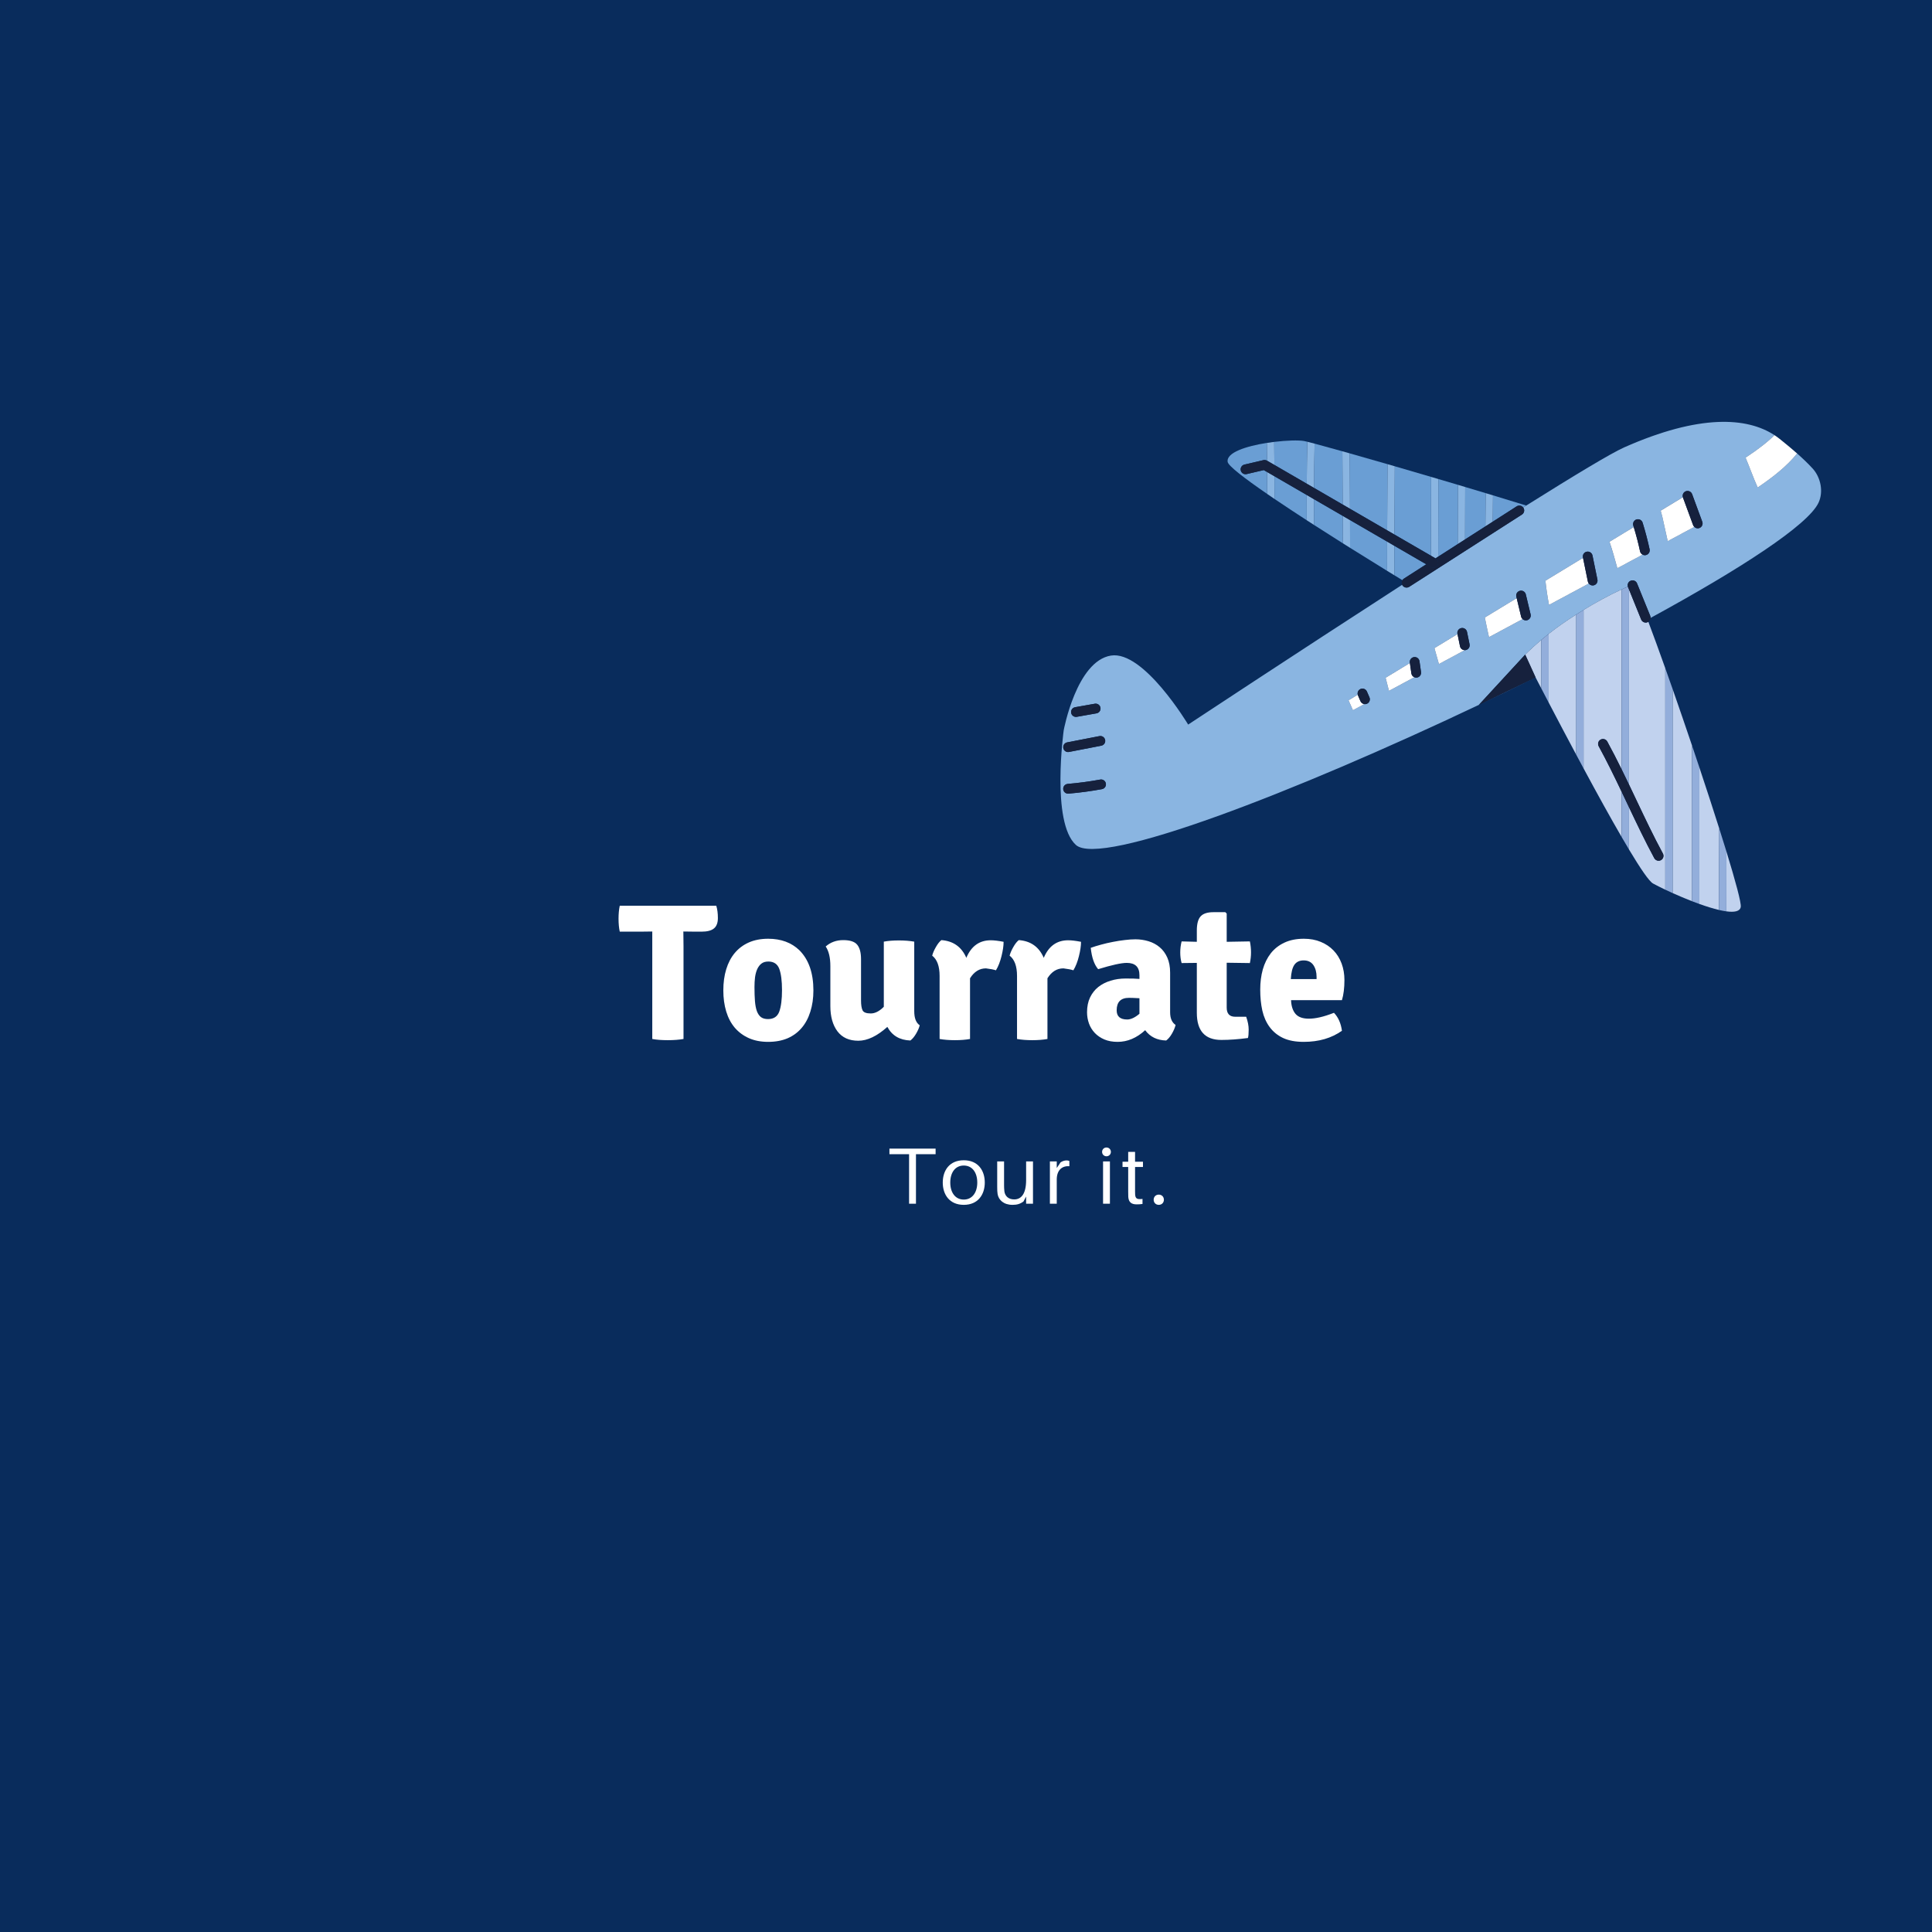 <svg xmlns="http://www.w3.org/2000/svg" width="375" viewBox="0 0 375 375" height="375" version="1.0"><defs><clipPath id="a"><path d="M 205 81 L 353.992 81 L 353.992 165 L 205 165 Z M 205 81"/></clipPath></defs><path fill="#FFF" d="M-37.5 -37.5H412.5V412.5H-37.5z"/><path fill="#FFF" d="M-37.5 -37.5H412.5V412.5H-37.5z"/><path fill="#092C5C" d="M-37.5 -37.5H412.5V412.5H-37.5z"/><path fill="#6A9ED4" d="M 294.387 98.281 C 294.801 98.016 295.348 98.117 295.645 98.504 C 295.844 98.375 296.047 98.25 296.246 98.125 C 294.145 97.477 291.98 96.812 289.789 96.148 C 289.77 97.852 289.754 99.551 289.742 101.258 Z M 294.387 98.281"/><path fill="#6A9ED4" d="M 277.742 107.863 C 277.746 102.777 277.758 97.672 277.781 92.566 C 275.352 91.848 272.98 91.156 270.73 90.504 C 270.699 94.906 270.672 99.324 270.66 103.758 Z M 277.742 107.863"/><path fill="#6A9ED4" d="M 245.301 91.242 L 241.973 92.02 C 241.461 92.141 240.953 91.824 240.832 91.312 C 240.715 90.805 241.031 90.297 241.539 90.176 L 245.234 89.312 C 245.469 89.258 245.719 89.297 245.926 89.418 L 245.934 89.422 C 245.926 88.262 245.914 87.109 245.898 85.965 C 241.922 86.594 237.984 87.832 238.289 89.66 C 238.414 90.418 241.434 92.762 245.961 95.875 C 245.961 94.449 245.957 93.031 245.949 91.617 Z M 245.301 91.242"/><path fill="#6A9ED4" d="M 260.613 97.934 C 260.602 94.473 260.582 91.027 260.555 87.594 C 258.309 86.965 256.465 86.457 255.164 86.109 C 255.102 88.969 255.066 91.836 255.051 94.707 Z M 260.613 97.934"/><path fill="#6A9ED4" d="M 269.242 102.938 C 269.258 98.641 269.281 94.359 269.316 90.094 C 266.637 89.32 264.152 88.613 261.977 87.996 C 262.004 91.566 262.023 95.156 262.035 98.758 Z M 269.242 102.938"/><path fill="#6A9ED4" d="M 253.637 93.887 C 253.652 91.168 253.688 88.453 253.746 85.746 C 253.461 85.672 253.242 85.625 253.121 85.602 C 252.043 85.414 249.77 85.473 247.32 85.77 C 247.336 87.25 247.348 88.742 247.359 90.246 Z M 253.637 93.887"/><path fill="#6A9ED4" d="M 288.316 102.172 C 288.332 100.02 288.352 97.867 288.371 95.719 C 287.051 95.32 285.719 94.922 284.395 94.527 C 284.383 97.918 284.375 101.312 284.367 104.699 Z M 288.316 102.172"/><path fill="#6A9ED4" d="M 262.043 100.949 C 262.047 102.746 262.051 104.539 262.051 106.336 C 264.445 107.84 266.863 109.34 269.234 110.797 C 269.234 108.902 269.234 107.012 269.238 105.121 Z M 262.043 100.949"/><path fill="#6A9ED4" d="M 272.5 112.309 L 276.836 109.527 L 270.656 105.945 C 270.652 107.852 270.652 109.758 270.652 111.664 C 271.176 111.984 271.691 112.301 272.207 112.613 C 272.277 112.496 272.375 112.387 272.5 112.309 Z M 272.5 112.309"/><path fill="#6A9ED4" d="M 253.625 96.066 L 247.371 92.441 C 247.379 93.906 247.383 95.371 247.383 96.848 C 249.281 98.133 251.395 99.523 253.633 100.977 C 253.625 99.34 253.617 97.707 253.625 96.066 Z M 253.625 96.066"/><path fill="#6A9ED4" d="M 282.949 105.613 C 282.953 101.777 282.961 97.938 282.977 94.102 C 281.707 93.727 280.449 93.352 279.199 92.984 C 279.18 98.008 279.168 103.031 279.16 108.039 Z M 282.949 105.613"/><path fill="#6A9ED4" d="M 260.621 100.125 L 255.039 96.887 C 255.035 98.559 255.047 100.23 255.059 101.898 C 256.859 103.059 258.73 104.25 260.629 105.445 C 260.629 103.668 260.625 101.898 260.621 100.125 Z M 260.621 100.125"/><path fill="#8AB5E1" d="M 289.742 101.258 C 289.754 99.551 289.77 97.852 289.789 96.148 C 289.316 96.008 288.844 95.863 288.371 95.719 C 288.352 97.867 288.332 100.02 288.316 102.172 Z M 289.742 101.258"/><path fill="#8AB5E1" d="M 284.367 104.703 C 284.375 101.312 284.383 97.918 284.395 94.527 C 283.922 94.383 283.449 94.242 282.977 94.102 C 282.961 97.938 282.953 101.777 282.949 105.613 Z M 284.367 104.703"/><path fill="#8AB5E1" d="M 278.629 108.379 L 279.164 108.039 C 279.168 103.031 279.18 98.008 279.199 92.984 C 278.727 92.844 278.254 92.703 277.781 92.566 C 277.758 97.672 277.746 102.777 277.742 107.863 Z M 278.629 108.379"/><path fill="#8AB5E1" d="M 270.66 103.758 C 270.672 99.324 270.699 94.906 270.73 90.504 C 270.254 90.367 269.781 90.23 269.316 90.094 C 269.281 94.359 269.258 98.641 269.246 102.938 Z M 270.66 103.758"/><path fill="#8AB5E1" d="M 269.238 105.121 C 269.234 107.012 269.234 108.902 269.234 110.797 C 269.711 111.086 270.184 111.379 270.652 111.664 C 270.652 109.758 270.652 107.852 270.656 105.945 Z M 269.238 105.121"/><path fill="#8AB5E1" d="M 262.043 100.949 L 260.621 100.125 C 260.625 101.898 260.629 103.668 260.629 105.445 C 261.102 105.742 261.574 106.039 262.051 106.336 C 262.051 104.539 262.047 102.746 262.043 100.949 Z M 262.043 100.949"/><path fill="#8AB5E1" d="M 262.035 98.758 C 262.027 95.156 262.008 91.566 261.977 87.996 C 261.484 87.855 261.012 87.723 260.555 87.594 C 260.582 91.027 260.602 94.473 260.613 97.934 Z M 262.035 98.758"/><path fill="#8AB5E1" d="M 255.039 96.887 L 253.625 96.066 C 253.617 97.707 253.625 99.34 253.633 100.977 C 254.105 101.281 254.578 101.59 255.059 101.898 C 255.047 100.23 255.035 98.559 255.039 96.887 Z M 255.039 96.887"/><path fill="#8AB5E1" d="M 255.051 94.707 C 255.066 91.836 255.102 88.969 255.164 86.109 C 254.578 85.953 254.102 85.832 253.75 85.746 C 253.688 88.453 253.656 91.168 253.637 93.887 Z M 255.051 94.707"/><path fill="#8AB5E1" d="M 245.949 91.617 C 245.957 93.031 245.961 94.449 245.961 95.875 C 246.422 96.191 246.895 96.516 247.383 96.848 C 247.383 95.371 247.379 93.906 247.371 92.441 Z M 245.949 91.617"/><path fill="#8AB5E1" d="M 247.359 90.246 C 247.348 88.742 247.336 87.25 247.32 85.77 C 246.848 85.828 246.375 85.895 245.898 85.969 C 245.914 87.109 245.922 88.262 245.934 89.422 Z M 247.359 90.246"/><g clip-path="url(#a)"><path fill="#8AB5E1" d="M 287.039 136.82 L 295.863 127.25 C 295.863 127.25 295.863 127.246 295.859 127.246 C 295.922 127.184 295.98 127.121 296.039 127.059 C 297.078 126.027 298.117 125.086 299.176 124.191 C 299.645 123.797 300.117 123.41 300.598 123.031 C 302.25 121.734 303.969 120.539 305.84 119.344 C 305.875 119.32 305.91 119.301 305.945 119.277 C 306.414 118.977 306.891 118.684 307.367 118.391 C 309.758 116.93 312.227 115.578 314.77 114.398 C 315.168 114.215 315.566 114.035 315.969 113.859 C 315.836 113.398 316.062 112.902 316.52 112.719 C 317 112.523 317.555 112.754 317.75 113.238 L 320.309 119.543 C 320.359 119.672 320.379 119.805 320.375 119.938 C 337.871 110.402 350.926 101.91 352.965 97.598 C 353.973 95.465 353.414 92.664 351.824 90.93 C 350.898 89.922 349.852 88.93 348.82 88.02 C 346.805 90.57 343.832 92.816 341.164 94.625 C 340.32 92.754 339.629 90.766 338.816 88.828 C 341.211 87.25 343.129 85.762 344.426 84.465 C 339.102 80.973 329.891 80.352 315.254 86.836 C 312.699 87.969 305.469 92.336 296.246 98.125 C 296.047 98.25 295.844 98.379 295.645 98.504 C 295.66 98.527 295.68 98.543 295.695 98.566 C 295.977 99.008 295.848 99.594 295.406 99.875 L 273.523 113.902 C 273.367 114.004 273.188 114.051 273.012 114.051 C 272.703 114.051 272.395 113.898 272.215 113.617 C 272.191 113.582 272.18 113.547 272.16 113.508 C 251.188 127.059 230.621 140.641 230.621 140.641 C 230.621 140.641 222 126.219 215.633 127.246 C 208.945 128.324 206.469 141.727 206.469 141.727 C 206.469 141.727 203.984 159.598 208.828 164 C 213.633 168.371 251.355 153.75 287.039 136.82 Z M 327.223 95.352 C 327.715 95.172 328.258 95.422 328.438 95.91 L 330.41 101.273 C 330.594 101.762 330.34 102.309 329.848 102.488 C 329.742 102.527 329.633 102.547 329.523 102.547 C 329.273 102.547 329.039 102.438 328.863 102.266 L 323.703 105.035 C 323.352 103.484 323.027 101.926 322.672 100.379 C 322.574 99.957 322.461 99.539 322.34 99.121 L 326.648 96.504 C 326.508 96.031 326.754 95.523 327.223 95.352 Z M 284.508 126.176 C 284.441 126.191 284.379 126.199 284.316 126.199 C 284.312 126.199 284.309 126.195 284.305 126.195 L 279.293 128.887 C 279.012 127.855 278.723 126.828 278.422 125.801 L 282.902 123.078 L 282.891 123.027 C 282.785 122.516 283.117 122.016 283.629 121.91 C 284.141 121.805 284.641 122.133 284.746 122.645 L 285.242 125.059 C 285.348 125.57 285.02 126.07 284.508 126.176 Z M 309.32 113.613 C 309.258 113.629 309.191 113.633 309.129 113.633 C 308.832 113.633 308.559 113.492 308.383 113.266 L 300.664 117.41 C 300.367 115.855 300.129 114.289 299.965 112.715 L 307.262 108.281 L 307.246 108.203 C 307.141 107.691 307.473 107.191 307.984 107.086 C 308.5 106.98 308.996 107.312 309.102 107.824 L 310.059 112.5 C 310.164 113.012 309.832 113.512 309.32 113.613 Z M 317.109 102.301 C 317.078 102.203 317.051 102.105 317.023 102.012 C 316.867 101.512 317.145 100.98 317.645 100.824 C 318.145 100.672 318.676 100.949 318.828 101.449 C 319.355 103.145 319.812 104.883 320.188 106.617 C 320.297 107.129 319.973 107.633 319.461 107.742 C 319.395 107.758 319.328 107.766 319.262 107.766 C 319.105 107.766 318.957 107.727 318.824 107.656 L 313.922 110.289 C 313.465 108.566 312.965 106.852 312.406 105.156 Z M 294.387 116.102 L 294.32 115.816 C 294.195 115.305 294.512 114.797 295.02 114.672 C 295.527 114.551 296.039 114.863 296.16 115.375 L 297.09 119.25 C 297.211 119.758 296.898 120.266 296.391 120.391 C 296.316 120.406 296.242 120.414 296.168 120.414 C 295.93 120.414 295.707 120.32 295.535 120.164 L 289.012 123.668 C 288.727 122.402 288.457 121.133 288.203 119.859 Z M 273.66 128.691 L 273.648 128.613 C 273.574 128.098 273.938 127.617 274.453 127.543 C 274.973 127.469 275.453 127.832 275.523 128.348 L 275.824 130.445 C 275.895 130.965 275.535 131.441 275.02 131.516 C 274.973 131.523 274.93 131.527 274.883 131.527 C 274.758 131.527 274.633 131.496 274.52 131.449 L 269.598 134.094 C 269.371 133.25 269.156 132.406 268.949 131.555 Z M 264.078 133.734 C 264.559 133.527 265.113 133.75 265.32 134.23 L 265.809 135.355 C 266.016 135.836 265.797 136.391 265.316 136.598 C 265.195 136.652 265.066 136.676 264.941 136.676 C 264.898 136.676 264.863 136.664 264.82 136.66 L 262.605 137.848 L 261.754 135.926 L 263.539 134.84 C 263.426 134.398 263.645 133.922 264.078 133.734 Z M 208.68 137.27 L 212.5 136.594 C 213.016 136.504 213.508 136.848 213.598 137.359 C 213.691 137.875 213.348 138.367 212.832 138.457 L 209.008 139.133 C 208.953 139.145 208.898 139.148 208.844 139.148 C 208.391 139.148 207.992 138.828 207.91 138.367 C 207.82 137.855 208.164 137.363 208.68 137.27 Z M 207.137 144.094 L 213.398 142.879 C 213.91 142.777 214.406 143.113 214.508 143.629 C 214.605 144.141 214.273 144.637 213.758 144.738 L 207.496 145.953 C 207.434 145.965 207.375 145.973 207.316 145.973 C 206.871 145.973 206.473 145.656 206.387 145.203 C 206.285 144.691 206.621 144.195 207.137 144.094 Z M 207.316 154.047 C 206.828 154.047 206.414 153.676 206.371 153.18 C 206.328 152.66 206.715 152.203 207.234 152.156 C 209.344 151.98 211.465 151.695 213.547 151.312 C 214.059 151.215 214.555 151.555 214.648 152.07 C 214.742 152.586 214.402 153.078 213.887 153.172 C 211.75 153.566 209.562 153.859 207.395 154.043 C 207.367 154.047 207.344 154.047 207.316 154.047 Z M 207.316 154.047"/></g><path fill="#8AB5E1" d="M 298.023 131.5 L 287.066 136.805 C 290.754 135.055 294.418 133.281 298.023 131.5 Z M 298.023 131.5"/><path fill="#C1D2EE" d="M 333.664 176.625 C 333.656 171.355 333.672 166.082 333.703 160.809 C 332.547 157.152 331.227 153.109 329.848 148.969 L 329.848 175.461 C 331.191 175.941 332.504 176.352 333.664 176.625 Z M 333.664 176.625"/><path fill="#C1D2EE" d="M 337.879 176.035 C 338.004 175.258 336.879 171.102 335.098 165.281 C 335.082 169.156 335.078 173.027 335.086 176.895 C 336.656 177.105 337.738 176.906 337.879 176.035 Z M 337.879 176.035"/><path fill="#C1D2EE" d="M 319.43 120.844 C 319.055 120.844 318.699 120.621 318.551 120.25 L 316.188 114.426 L 316.188 152.285 C 316.66 153.266 317.125 154.246 317.582 155.215 C 319.25 158.727 320.969 162.359 322.766 165.672 C 323.012 166.133 322.844 166.707 322.383 166.957 C 322.238 167.035 322.086 167.07 321.934 167.07 C 321.598 167.07 321.27 166.891 321.098 166.574 C 319.395 163.426 317.766 160.02 316.188 156.695 L 316.188 164.891 C 318.414 168.605 320.102 171.082 320.859 171.492 C 321.465 171.824 322.281 172.238 323.23 172.688 L 323.23 129.703 C 322.016 126.289 320.891 123.203 319.941 120.691 C 319.891 120.723 319.84 120.75 319.785 120.773 C 319.668 120.82 319.547 120.844 319.43 120.844 Z M 319.43 120.844"/><path fill="#C1D2EE" d="M 328.43 174.93 L 328.43 144.734 C 327.164 140.988 325.879 137.25 324.652 133.734 L 324.652 173.344 C 325.828 173.875 327.121 174.422 328.43 174.93 Z M 328.43 174.93"/><path fill="#C1D2EE" d="M 310.305 144.84 C 310.055 144.379 310.223 143.805 310.684 143.555 C 311.141 143.305 311.715 143.473 311.969 143.93 C 312.934 145.695 313.863 147.52 314.77 149.359 L 314.77 114.398 C 312.227 115.578 309.758 116.93 307.367 118.391 L 307.367 149.141 C 310.016 154.066 312.578 158.711 314.77 162.48 L 314.77 153.707 C 313.34 150.711 311.867 147.688 310.305 144.84 Z M 310.305 144.84"/><path fill="#C1D2EE" d="M 305.945 119.277 C 305.91 119.301 305.875 119.32 305.84 119.344 C 303.969 120.539 302.25 121.734 300.598 123.031 L 300.598 136.367 C 302.34 139.699 304.148 143.133 305.945 146.492 Z M 305.945 119.277"/><path fill="#C1D2EE" d="M 295.859 127.246 C 295.863 127.246 295.863 127.25 295.863 127.25 L 296.039 127.059 C 295.98 127.121 295.922 127.184 295.859 127.246 Z M 295.859 127.246"/><path fill="#C1D2EE" d="M 299.176 124.191 C 298.117 125.086 297.078 126.027 296.039 127.059 L 298.055 131.484 C 298.422 132.195 298.797 132.918 299.176 133.645 Z M 299.176 124.191"/><path fill="#93AEDB" d="M 335.086 176.895 C 335.078 173.027 335.082 169.156 335.098 165.281 C 334.668 163.879 334.199 162.379 333.703 160.809 C 333.672 166.082 333.656 171.355 333.664 176.625 C 334.168 176.742 334.648 176.836 335.086 176.895 Z M 335.086 176.895"/><path fill="#93AEDB" d="M 329.848 175.461 L 329.848 148.969 C 329.383 147.562 328.906 146.148 328.43 144.734 L 328.43 174.93 C 328.902 175.113 329.379 175.289 329.848 175.461 Z M 329.848 175.461"/><path fill="#93AEDB" d="M 324.652 173.344 L 324.652 133.734 C 324.168 132.352 323.691 131.004 323.23 129.707 L 323.23 172.688 C 323.676 172.902 324.156 173.121 324.652 173.344 Z M 324.652 173.344"/><path fill="#93AEDB" d="M 314.77 149.359 C 315.25 150.332 315.723 151.309 316.191 152.285 L 316.191 114.426 L 315.996 113.949 C 315.984 113.918 315.977 113.887 315.969 113.859 C 315.566 114.035 315.168 114.215 314.77 114.398 Z M 314.77 149.359"/><path fill="#93AEDB" d="M 315.871 156.027 C 315.508 155.258 315.141 154.48 314.77 153.707 L 314.77 162.48 C 315.262 163.332 315.738 164.137 316.191 164.891 L 316.191 156.695 C 316.082 156.473 315.977 156.25 315.871 156.027 Z M 315.871 156.027"/><path fill="#93AEDB" d="M 307.367 118.391 C 306.891 118.684 306.414 118.977 305.945 119.277 L 305.945 146.492 C 306.422 147.383 306.895 148.266 307.367 149.141 Z M 307.367 118.391"/><path fill="#93AEDB" d="M 300.598 123.031 C 300.117 123.41 299.645 123.797 299.176 124.191 L 299.176 133.645 C 299.645 134.543 300.117 135.449 300.598 136.367 Z M 300.598 123.031"/><path fill="#FFF" d="M 341.164 94.625 C 343.836 92.816 346.805 90.566 348.82 88.02 C 347.75 87.07 346.699 86.215 345.824 85.508 C 345.68 85.391 345.539 85.281 345.406 85.172 C 345.094 84.926 344.77 84.688 344.426 84.461 C 343.129 85.762 341.215 87.25 338.816 88.828 C 339.629 90.766 340.32 92.754 341.164 94.625 Z M 341.164 94.625"/><path fill="#16213D" d="M 273.012 114.051 C 273.188 114.051 273.367 114.004 273.523 113.902 L 295.406 99.875 C 295.848 99.594 295.977 99.008 295.695 98.566 C 295.68 98.543 295.66 98.523 295.645 98.504 C 295.348 98.117 294.801 98.016 294.387 98.281 L 289.742 101.258 L 288.312 102.172 L 284.367 104.703 L 282.949 105.613 L 279.16 108.039 L 278.629 108.379 L 278.684 108.41 C 279.137 108.676 279.289 109.254 279.027 109.707 C 278.852 110.008 278.535 110.176 278.207 110.176 C 278.047 110.176 277.883 110.137 277.734 110.051 L 276.836 109.527 L 272.5 112.309 C 272.375 112.391 272.277 112.496 272.207 112.613 C 272.043 112.879 272.02 113.215 272.16 113.508 C 272.176 113.543 272.191 113.582 272.215 113.617 C 272.395 113.898 272.703 114.051 273.012 114.051 Z M 273.012 114.051"/><path fill="#16213D" d="M 320.309 119.539 L 317.75 113.238 C 317.555 112.754 317 112.52 316.52 112.719 C 316.062 112.902 315.836 113.398 315.969 113.859 C 315.98 113.891 315.984 113.918 315.996 113.949 L 316.191 114.426 L 318.551 120.25 C 318.703 120.621 319.055 120.844 319.43 120.844 C 319.551 120.844 319.668 120.82 319.785 120.773 C 319.84 120.75 319.895 120.723 319.941 120.691 C 320.203 120.523 320.359 120.238 320.375 119.938 C 320.379 119.805 320.359 119.672 320.309 119.539 Z M 320.309 119.539"/><path fill="#16213D" d="M 270.66 103.758 L 269.246 102.938 L 262.035 98.758 L 260.613 97.934 L 255.051 94.707 L 253.637 93.887 L 247.359 90.246 L 245.934 89.422 L 245.926 89.418 C 245.719 89.297 245.469 89.258 245.234 89.312 L 241.539 90.176 C 241.031 90.297 240.715 90.805 240.832 91.312 C 240.953 91.824 241.461 92.141 241.969 92.02 L 245.301 91.242 L 245.945 91.617 L 247.371 92.441 L 253.621 96.066 L 255.039 96.891 L 260.621 100.125 L 262.043 100.949 L 269.238 105.121 L 270.656 105.945 L 276.836 109.527 L 277.734 110.051 C 277.883 110.137 278.047 110.176 278.207 110.176 C 278.535 110.176 278.852 110.008 279.027 109.707 C 279.293 109.254 279.137 108.676 278.684 108.41 L 278.629 108.379 L 277.742 107.863 Z M 270.66 103.758"/><path fill="#16213D" d="M 311.969 143.93 C 311.715 143.473 311.141 143.305 310.684 143.555 C 310.223 143.805 310.055 144.379 310.305 144.84 C 311.867 147.688 313.34 150.711 314.77 153.707 C 315.141 154.48 315.508 155.258 315.871 156.027 C 315.977 156.25 316.082 156.473 316.188 156.695 C 317.766 160.02 319.395 163.426 321.098 166.574 C 321.27 166.891 321.598 167.07 321.934 167.07 C 322.086 167.07 322.238 167.035 322.383 166.957 C 322.844 166.707 323.012 166.133 322.766 165.672 C 320.969 162.359 319.25 158.727 317.582 155.215 C 317.125 154.246 316.66 153.266 316.191 152.285 C 315.723 151.309 315.25 150.332 314.77 149.359 C 313.863 147.52 312.934 145.695 311.969 143.93 Z M 311.969 143.93"/><path fill="#FFF" d="M 322.672 100.379 C 323.027 101.93 323.352 103.484 323.703 105.039 L 328.863 102.266 C 328.77 102.172 328.684 102.062 328.633 101.926 L 326.66 96.566 C 326.656 96.547 326.652 96.527 326.648 96.508 L 322.34 99.121 C 322.461 99.539 322.574 99.957 322.672 100.379 Z M 322.672 100.379"/><path fill="#FFF" d="M 313.926 110.289 L 318.828 107.656 C 318.586 107.531 318.398 107.305 318.336 107.016 C 317.996 105.434 317.582 103.852 317.109 102.301 L 312.406 105.156 C 312.969 106.852 313.465 108.566 313.926 110.289 Z M 313.926 110.289"/><path fill="#FFF" d="M 307.262 108.281 L 299.965 112.715 C 300.129 114.289 300.367 115.855 300.664 117.41 L 308.383 113.266 C 308.297 113.152 308.234 113.023 308.203 112.879 Z M 307.262 108.281"/><path fill="#FFF" d="M 289.012 123.668 L 295.535 120.164 C 295.398 120.043 295.293 119.883 295.25 119.691 L 294.387 116.102 L 288.203 119.859 C 288.457 121.133 288.727 122.402 289.012 123.668 Z M 289.012 123.668"/><path fill="#FFF" d="M 283.387 125.441 L 282.902 123.078 L 278.422 125.801 C 278.723 126.828 279.012 127.855 279.293 128.887 L 284.305 126.195 C 283.867 126.191 283.48 125.887 283.387 125.441 Z M 283.387 125.441"/><path fill="#FFF" d="M 274.52 131.449 C 274.223 131.328 273.996 131.055 273.949 130.711 L 273.66 128.691 L 268.949 131.555 C 269.156 132.406 269.371 133.25 269.598 134.094 Z M 274.52 131.449"/><path fill="#FFF" d="M 264.07 136.105 L 263.582 134.98 C 263.562 134.934 263.551 134.887 263.539 134.84 L 261.754 135.926 L 262.605 137.852 L 264.82 136.66 C 264.5 136.617 264.207 136.426 264.07 136.105 Z M 264.07 136.105"/><path fill="#16213D" d="M 295.535 120.164 C 295.703 120.32 295.93 120.414 296.168 120.414 C 296.242 120.414 296.316 120.406 296.391 120.391 C 296.898 120.266 297.211 119.758 297.09 119.25 L 296.16 115.375 C 296.039 114.863 295.527 114.551 295.02 114.672 C 294.512 114.797 294.195 115.305 294.32 115.816 L 294.387 116.102 L 295.25 119.688 C 295.293 119.879 295.398 120.043 295.535 120.164 Z M 295.535 120.164"/><path fill="#16213D" d="M 310.059 112.5 L 309.102 107.824 C 309 107.312 308.5 106.98 307.984 107.086 C 307.473 107.191 307.145 107.691 307.246 108.203 L 307.262 108.281 L 308.203 112.879 C 308.23 113.023 308.297 113.152 308.383 113.266 C 308.559 113.492 308.832 113.637 309.129 113.637 C 309.191 113.637 309.254 113.629 309.32 113.617 C 309.832 113.512 310.164 113.012 310.059 112.5 Z M 310.059 112.5"/><path fill="#16213D" d="M 328.633 101.926 C 328.684 102.062 328.77 102.172 328.863 102.266 C 329.039 102.438 329.273 102.547 329.523 102.547 C 329.633 102.547 329.742 102.527 329.848 102.488 C 330.34 102.309 330.594 101.762 330.41 101.273 L 328.438 95.91 C 328.258 95.422 327.715 95.172 327.223 95.352 C 326.754 95.523 326.508 96.031 326.648 96.508 C 326.652 96.527 326.656 96.547 326.66 96.566 Z M 328.633 101.926"/><path fill="#16213D" d="M 284.746 122.645 C 284.641 122.133 284.141 121.805 283.629 121.91 C 283.117 122.016 282.785 122.516 282.891 123.027 L 282.902 123.078 L 283.387 125.441 C 283.48 125.887 283.867 126.191 284.305 126.195 C 284.309 126.195 284.312 126.199 284.316 126.199 C 284.379 126.199 284.441 126.191 284.508 126.176 C 285.02 126.07 285.348 125.57 285.242 125.059 Z M 284.746 122.645"/><path fill="#16213D" d="M 274.52 131.449 C 274.633 131.496 274.758 131.527 274.883 131.527 C 274.93 131.527 274.973 131.523 275.02 131.516 C 275.535 131.441 275.895 130.965 275.82 130.445 L 275.523 128.348 C 275.449 127.832 274.973 127.469 274.453 127.543 C 273.938 127.617 273.574 128.098 273.648 128.613 L 273.66 128.691 L 273.945 130.711 C 273.996 131.055 274.223 131.328 274.52 131.449 Z M 274.52 131.449"/><path fill="#16213D" d="M 263.582 134.98 L 264.07 136.105 C 264.207 136.422 264.5 136.617 264.82 136.66 C 264.863 136.664 264.898 136.676 264.941 136.676 C 265.066 136.676 265.195 136.652 265.316 136.598 C 265.797 136.391 266.016 135.836 265.809 135.355 L 265.32 134.23 C 265.113 133.75 264.559 133.527 264.078 133.734 C 263.645 133.926 263.426 134.398 263.539 134.84 C 263.551 134.887 263.562 134.934 263.582 134.98 Z M 263.582 134.98"/><path fill="#16213D" d="M 214.648 152.07 C 214.555 151.555 214.059 151.215 213.547 151.312 C 211.465 151.695 209.344 151.98 207.234 152.156 C 206.715 152.203 206.328 152.66 206.371 153.18 C 206.414 153.676 206.828 154.047 207.316 154.047 C 207.344 154.047 207.367 154.047 207.395 154.043 C 209.562 153.859 211.746 153.566 213.887 153.172 C 214.402 153.078 214.742 152.586 214.648 152.07 Z M 214.648 152.07"/><path fill="#16213D" d="M 208.844 139.148 C 208.898 139.148 208.953 139.145 209.008 139.133 L 212.832 138.457 C 213.348 138.367 213.691 137.875 213.598 137.359 C 213.508 136.848 213.016 136.504 212.5 136.594 L 208.68 137.27 C 208.164 137.363 207.82 137.855 207.91 138.367 C 207.992 138.828 208.391 139.148 208.844 139.148 Z M 208.844 139.148"/><path fill="#16213D" d="M 207.316 145.973 C 207.375 145.973 207.438 145.965 207.496 145.953 L 213.758 144.738 C 214.273 144.637 214.609 144.141 214.508 143.629 C 214.41 143.113 213.914 142.777 213.398 142.879 L 207.137 144.094 C 206.621 144.195 206.289 144.691 206.387 145.203 C 206.473 145.656 206.871 145.973 207.316 145.973 Z M 207.316 145.973"/><path fill="#16213D" d="M 296.039 127.059 L 295.863 127.25 L 287.039 136.82 L 287.066 136.805 L 298.023 131.5 L 298.055 131.484 Z M 296.039 127.059"/><path fill="#16213D" d="M 318.336 107.016 C 318.398 107.305 318.586 107.531 318.828 107.656 C 318.957 107.723 319.105 107.766 319.262 107.766 C 319.328 107.766 319.395 107.758 319.461 107.742 C 319.973 107.633 320.297 107.129 320.188 106.617 C 319.812 104.883 319.359 103.145 318.832 101.449 C 318.676 100.949 318.145 100.672 317.645 100.824 C 317.145 100.98 316.867 101.512 317.023 102.012 C 317.051 102.105 317.078 102.203 317.109 102.301 C 317.582 103.848 317.996 105.434 318.336 107.016 Z M 318.336 107.016"/><g fill="#FFF"><g><g><path d="M 12.688 -20.859 L 12.719 -18.062 L 12.719 0 C 11.863 0.156 10.844 0.234 9.656 0.234 C 8.469 0.234 7.469 0.156 6.656 0 L 6.656 -20.859 L 4.234 -20.828 L 0.344 -20.828 C 0.188 -21.555 0.109 -22.395 0.109 -23.344 C 0.109 -24.289 0.188 -25.129 0.344 -25.859 L 19.078 -25.859 C 19.285 -25.203 19.391 -24.406 19.391 -23.469 C 19.391 -22.539 19.133 -21.867 18.625 -21.453 C 18.125 -21.035 17.316 -20.828 16.203 -20.828 L 15.109 -20.828 L 12.719 -20.859 Z M 12.688 -20.859" transform="translate(119.95 201.663)"/></g></g></g><g fill="#FFF"><g><g><path d="M 15.906 -17.219 C 17.719 -15.406 18.625 -12.805 18.625 -9.422 C 18.625 -7.91 18.426 -6.535 18.031 -5.297 C 17.645 -4.055 17.078 -3 16.328 -2.125 C 15.586 -1.258 14.676 -0.594 13.594 -0.125 C 12.508 0.332 11.258 0.562 9.844 0.562 C 8.426 0.562 7.18 0.32 6.109 -0.156 C 5.035 -0.633 4.125 -1.305 3.375 -2.172 C 2.633 -3.047 2.078 -4.098 1.703 -5.328 C 1.328 -6.566 1.141 -7.93 1.141 -9.422 C 1.141 -10.941 1.328 -12.312 1.703 -13.531 C 2.078 -14.758 2.629 -15.812 3.359 -16.688 C 4.098 -17.57 5.008 -18.254 6.094 -18.734 C 7.176 -19.211 8.426 -19.453 9.844 -19.453 C 12.344 -19.453 14.363 -18.707 15.906 -17.219 Z M 9.875 -15.031 C 9.32 -15.031 8.875 -14.895 8.531 -14.625 C 8.195 -14.363 7.926 -14.004 7.719 -13.547 C 7.52 -13.098 7.379 -12.578 7.297 -11.984 C 7.223 -11.391 7.188 -10.754 7.188 -10.078 C 7.188 -9.016 7.219 -8.098 7.281 -7.328 C 7.344 -6.555 7.469 -5.91 7.656 -5.391 C 7.852 -4.879 8.117 -4.492 8.453 -4.234 C 8.797 -3.984 9.25 -3.859 9.812 -3.859 C 10.914 -3.859 11.645 -4.344 12 -5.312 C 12.352 -6.289 12.531 -7.676 12.531 -9.469 C 12.531 -11.281 12.352 -12.66 12 -13.609 C 11.645 -14.555 10.938 -15.031 9.875 -15.031 Z M 9.875 -15.031" transform="translate(139.256 201.663)"/></g></g></g><g fill="#FFF"><g><g><path d="M 2.156 -6.391 L 2.156 -14.156 C 2.156 -15.801 1.852 -17.066 1.25 -17.953 C 2.188 -18.773 3.32 -19.188 4.656 -19.188 C 5.988 -19.188 6.895 -18.883 7.375 -18.281 C 7.863 -17.676 8.109 -16.754 8.109 -15.516 L 8.109 -7.5 C 8.109 -6.613 8.207 -5.969 8.406 -5.562 C 8.602 -5.156 9.133 -4.953 10 -4.953 C 10.832 -4.953 11.676 -5.383 12.531 -6.25 L 12.531 -18.891 C 13.363 -19.047 14.336 -19.125 15.453 -19.125 C 16.555 -19.125 17.551 -19.047 18.438 -18.891 L 18.438 -5.406 C 18.438 -4.051 18.789 -3.133 19.5 -2.656 C 19.375 -2.145 19.133 -1.594 18.781 -1 C 18.426 -0.406 18.062 0.023 17.688 0.297 C 15.613 0.223 14.125 -0.656 13.219 -2.344 C 11.219 -0.551 9.336 0.344 7.578 0.344 C 5.805 0.344 4.457 -0.266 3.531 -1.484 C 2.613 -2.711 2.156 -4.348 2.156 -6.391 Z M 2.156 -6.391" transform="translate(159.016 201.663)"/></g></g></g><g fill="#FFF"><g><g><path d="M 1.141 -16.172 C 1.266 -16.672 1.504 -17.227 1.859 -17.844 C 2.211 -18.469 2.566 -18.914 2.922 -19.188 C 5.234 -19.02 6.848 -17.875 7.766 -15.75 C 8.723 -18.02 10.301 -19.156 12.5 -19.156 C 13.156 -19.156 13.988 -19.055 15 -18.859 C 15 -18.078 14.863 -17.148 14.594 -16.078 C 14.332 -15.004 13.973 -14.086 13.516 -13.328 C 13.086 -13.473 12.441 -13.598 11.578 -13.703 C 10.316 -13.703 9.285 -13.062 8.484 -11.781 L 8.484 0 C 7.648 0.156 6.672 0.234 5.547 0.234 C 4.422 0.234 3.43 0.156 2.578 0 L 2.578 -12.234 C 2.578 -14.117 2.098 -15.43 1.141 -16.172 Z M 1.141 -16.172" transform="translate(179.798 201.663)"/></g></g></g><g fill="#FFF"><g><g><path d="M 1.141 -16.172 C 1.266 -16.672 1.504 -17.227 1.859 -17.844 C 2.211 -18.469 2.566 -18.914 2.922 -19.188 C 5.234 -19.02 6.848 -17.875 7.766 -15.75 C 8.723 -18.02 10.301 -19.156 12.5 -19.156 C 13.156 -19.156 13.988 -19.055 15 -18.859 C 15 -18.078 14.863 -17.148 14.594 -16.078 C 14.332 -15.004 13.973 -14.086 13.516 -13.328 C 13.086 -13.473 12.441 -13.598 11.578 -13.703 C 10.316 -13.703 9.285 -13.062 8.484 -11.781 L 8.484 0 C 7.648 0.156 6.672 0.234 5.547 0.234 C 4.422 0.234 3.43 0.156 2.578 0 L 2.578 -12.234 C 2.578 -14.117 2.098 -15.43 1.141 -16.172 Z M 1.141 -16.172" transform="translate(194.826 201.663)"/></g></g></g><g fill="#FFF"><g><g><path d="M 18.328 -2.719 C 18.203 -2.195 17.961 -1.629 17.609 -1.016 C 17.254 -0.41 16.883 0.023 16.5 0.297 C 14.738 0.254 13.379 -0.41 12.422 -1.703 C 10.773 -0.191 8.992 0.562 7.078 0.562 C 6.098 0.562 5.238 0.406 4.5 0.094 C 3.77 -0.219 3.148 -0.641 2.641 -1.172 C 2.141 -1.703 1.766 -2.312 1.516 -3 C 1.266 -3.695 1.141 -4.426 1.141 -5.188 C 1.141 -6.27 1.332 -7.223 1.719 -8.047 C 2.113 -8.867 2.648 -9.551 3.328 -10.094 C 4.016 -10.633 4.812 -11.039 5.719 -11.312 C 6.625 -11.594 7.594 -11.734 8.625 -11.734 C 9.207 -11.734 9.719 -11.727 10.156 -11.719 C 10.602 -11.707 10.988 -11.688 11.312 -11.656 L 11.312 -12.375 C 11.312 -13.969 10.492 -14.766 8.859 -14.766 C 7.797 -14.766 5.941 -14.359 3.297 -13.547 C 2.535 -14.43 2.055 -15.812 1.859 -17.688 C 2.461 -17.906 3.133 -18.113 3.875 -18.312 C 4.625 -18.52 5.391 -18.695 6.172 -18.844 C 6.953 -19 7.719 -19.117 8.469 -19.203 C 9.227 -19.297 9.914 -19.344 10.531 -19.344 C 11.406 -19.344 12.254 -19.219 13.078 -18.969 C 13.898 -18.719 14.617 -18.332 15.234 -17.812 C 15.859 -17.289 16.352 -16.617 16.719 -15.797 C 17.082 -14.984 17.266 -14.008 17.266 -12.875 L 17.266 -5.188 C 17.266 -4.02 17.617 -3.195 18.328 -2.719 Z M 6.891 -5.562 C 6.891 -4.375 7.57 -3.781 8.938 -3.781 C 9.645 -3.781 10.438 -4.148 11.312 -4.891 L 11.312 -7.906 C 10.812 -7.938 10.391 -7.957 10.047 -7.969 C 9.711 -7.977 9.457 -7.984 9.281 -7.984 C 7.688 -7.984 6.891 -7.176 6.891 -5.562 Z M 6.891 -5.562" transform="translate(209.854 201.663)"/></g></g></g><g fill="#FFF"><g><g><path d="M 13.328 -18.938 C 13.473 -18.227 13.547 -17.52 13.547 -16.812 C 13.547 -16.102 13.473 -15.41 13.328 -14.734 L 8.828 -14.797 L 8.828 -6.094 C 8.828 -4.906 9.379 -4.312 10.484 -4.312 L 12.609 -4.312 C 12.93 -3.406 13.094 -2.57 13.094 -1.812 C 13.094 -1.062 13.047 -0.52 12.953 -0.188 C 11.078 0.062 9.359 0.188 7.797 0.188 C 4.617 0.188 3.031 -1.566 3.031 -5.078 L 3.031 -14.766 L 0.078 -14.734 C -0.098 -15.359 -0.188 -16.039 -0.188 -16.781 C -0.188 -17.531 -0.098 -18.25 0.078 -18.938 L 3.031 -18.859 L 3.031 -21.047 C 3.031 -22.336 3.273 -23.254 3.766 -23.797 C 4.254 -24.336 5.082 -24.609 6.25 -24.609 L 8.562 -24.609 L 8.828 -24.344 L 8.828 -18.859 Z M 13.328 -18.938" transform="translate(229.273 201.663)"/></g></g></g><g fill="#FFF"><g><g><path d="M 17 -7.531 L 7.125 -7.531 C 7.164 -6.395 7.453 -5.508 7.984 -4.875 C 8.516 -4.25 9.383 -3.938 10.594 -3.938 C 11.207 -3.938 11.91 -4.023 12.703 -4.203 C 13.492 -4.379 14.41 -4.672 15.453 -5.078 C 16.285 -4.211 16.801 -3.051 17 -1.594 C 14.977 -0.156 12.504 0.562 9.578 0.562 C 7.984 0.562 6.648 0.312 5.578 -0.188 C 4.504 -0.695 3.633 -1.406 2.969 -2.312 C 2.301 -3.219 1.828 -4.285 1.547 -5.516 C 1.273 -6.754 1.141 -8.109 1.141 -9.578 C 1.141 -10.992 1.305 -12.301 1.641 -13.5 C 1.984 -14.695 2.5 -15.738 3.188 -16.625 C 3.883 -17.508 4.77 -18.203 5.844 -18.703 C 6.914 -19.203 8.172 -19.453 9.609 -19.453 C 10.828 -19.453 11.922 -19.25 12.891 -18.844 C 13.859 -18.445 14.68 -17.895 15.359 -17.188 C 16.047 -16.477 16.57 -15.629 16.938 -14.641 C 17.301 -13.66 17.484 -12.594 17.484 -11.438 C 17.484 -9.895 17.32 -8.594 17 -7.531 Z M 7.078 -11.625 L 12.078 -11.625 L 12.078 -12.047 C 12.078 -12.973 11.867 -13.738 11.453 -14.344 C 11.035 -14.945 10.41 -15.25 9.578 -15.25 C 8.766 -15.25 8.16 -14.961 7.766 -14.391 C 7.379 -13.828 7.148 -12.906 7.078 -11.625 Z M 7.078 -11.625" transform="translate(243.469 201.663)"/></g></g></g><g fill="#FFF"><g><g><path d="M 9.488 -9.613 L 9.488 -10.695 L 0.527 -10.695 L 0.527 -9.613 L 4.34 -9.613 L 4.34 0 L 5.676 0 L 5.676 -9.613 Z M 9.488 -9.613" transform="translate(172.112 233.641)"/></g></g></g><g fill="#FFF"><g><g><path d="M 4.543 -8.434 C 1.75 -8.434 0.465 -6.434 0.465 -4.109 C 0.465 -1.797 1.75 0.219 4.543 0.219 C 7.332 0.219 8.621 -1.797 8.621 -4.109 C 8.621 -6.434 7.332 -8.434 4.543 -8.434 Z M 4.543 -0.805 C 2.883 -0.805 1.922 -2.188 1.922 -4.109 C 1.922 -6.047 2.883 -7.41 4.543 -7.41 C 6.199 -7.41 7.164 -6.047 7.164 -4.109 C 7.164 -2.188 6.199 -0.805 4.543 -0.805 Z M 4.543 -0.805" transform="translate(182.524 233.641)"/></g></g></g><g fill="#FFF"><g><g><path d="M 7.969 -8.215 L 6.637 -8.215 L 6.637 -4.605 C 6.637 -1.797 5.613 -0.836 4.324 -0.836 C 3.211 -0.836 2.543 -1.473 2.418 -2.402 C 2.371 -2.82 2.355 -3.27 2.355 -3.535 L 2.355 -8.215 L 1.023 -8.215 L 1.023 -3.285 C 1.023 -2.621 1.039 -2.293 1.102 -1.875 C 1.285 -0.742 2.277 0.219 3.984 0.219 C 4.82 0.219 5.426 0.078 6.125 -0.434 L 6.637 -1.395 L 6.637 0 L 7.969 0 Z M 7.969 -8.215" transform="translate(192.533 233.641)"/></g></g></g><g fill="#FFF"><g><g><path d="M 4.371 -8.402 C 3.984 -8.402 3.566 -8.262 3.223 -8.031 L 2.48 -6.93 L 2.48 -8.215 L 1.148 -8.215 L 1.148 0 L 2.48 0 L 2.48 -4.684 C 2.48 -6.559 3.535 -7.379 4.93 -7.285 L 4.93 -8.293 C 4.773 -8.371 4.59 -8.402 4.371 -8.402 Z M 4.371 -8.402" transform="translate(202.635 233.641)"/></g></g></g><g fill="#FFF"><g><g><path d="M 1.812 -10.914 C 1.332 -10.914 0.961 -10.543 0.961 -10.062 C 0.961 -9.582 1.332 -9.207 1.812 -9.207 C 2.293 -9.207 2.668 -9.582 2.668 -10.062 C 2.668 -10.543 2.293 -10.914 1.812 -10.914 Z M 2.48 0 L 2.48 -8.215 L 1.148 -8.215 L 1.148 0 Z M 2.48 0" transform="translate(212.954 233.641)"/></g></g></g><g fill="#FFF"><g><g><path d="M 2.742 -7.133 L 4.277 -7.133 L 4.277 -8.156 L 2.742 -8.156 L 2.742 -10.062 L 1.41 -10.062 L 1.41 -8.156 L 0.309 -8.156 L 0.309 -7.133 L 1.41 -7.133 L 1.41 -2.34 C 1.41 -1.875 1.41 -1.535 1.426 -1.316 C 1.504 -0.293 2.031 0.125 3.055 0.125 C 3.426 0.125 3.797 0.109 4.188 0.047 L 4.188 -0.93 C 3.148 -0.805 2.82 -0.977 2.758 -1.766 C 2.742 -1.984 2.742 -2.125 2.742 -2.402 Z M 2.742 -7.133" transform="translate(217.572 233.641)"/></g></g></g><g fill="#FFF"><g><g><path d="M 1.566 -1.766 C 0.992 -1.766 0.574 -1.348 0.574 -0.773 C 0.574 -0.203 0.992 0.219 1.566 0.219 C 2.141 0.219 2.559 -0.203 2.559 -0.773 C 2.559 -1.348 2.141 -1.766 1.566 -1.766 Z M 1.566 -1.766" transform="translate(223.352 233.641)"/></g></g></g></svg>